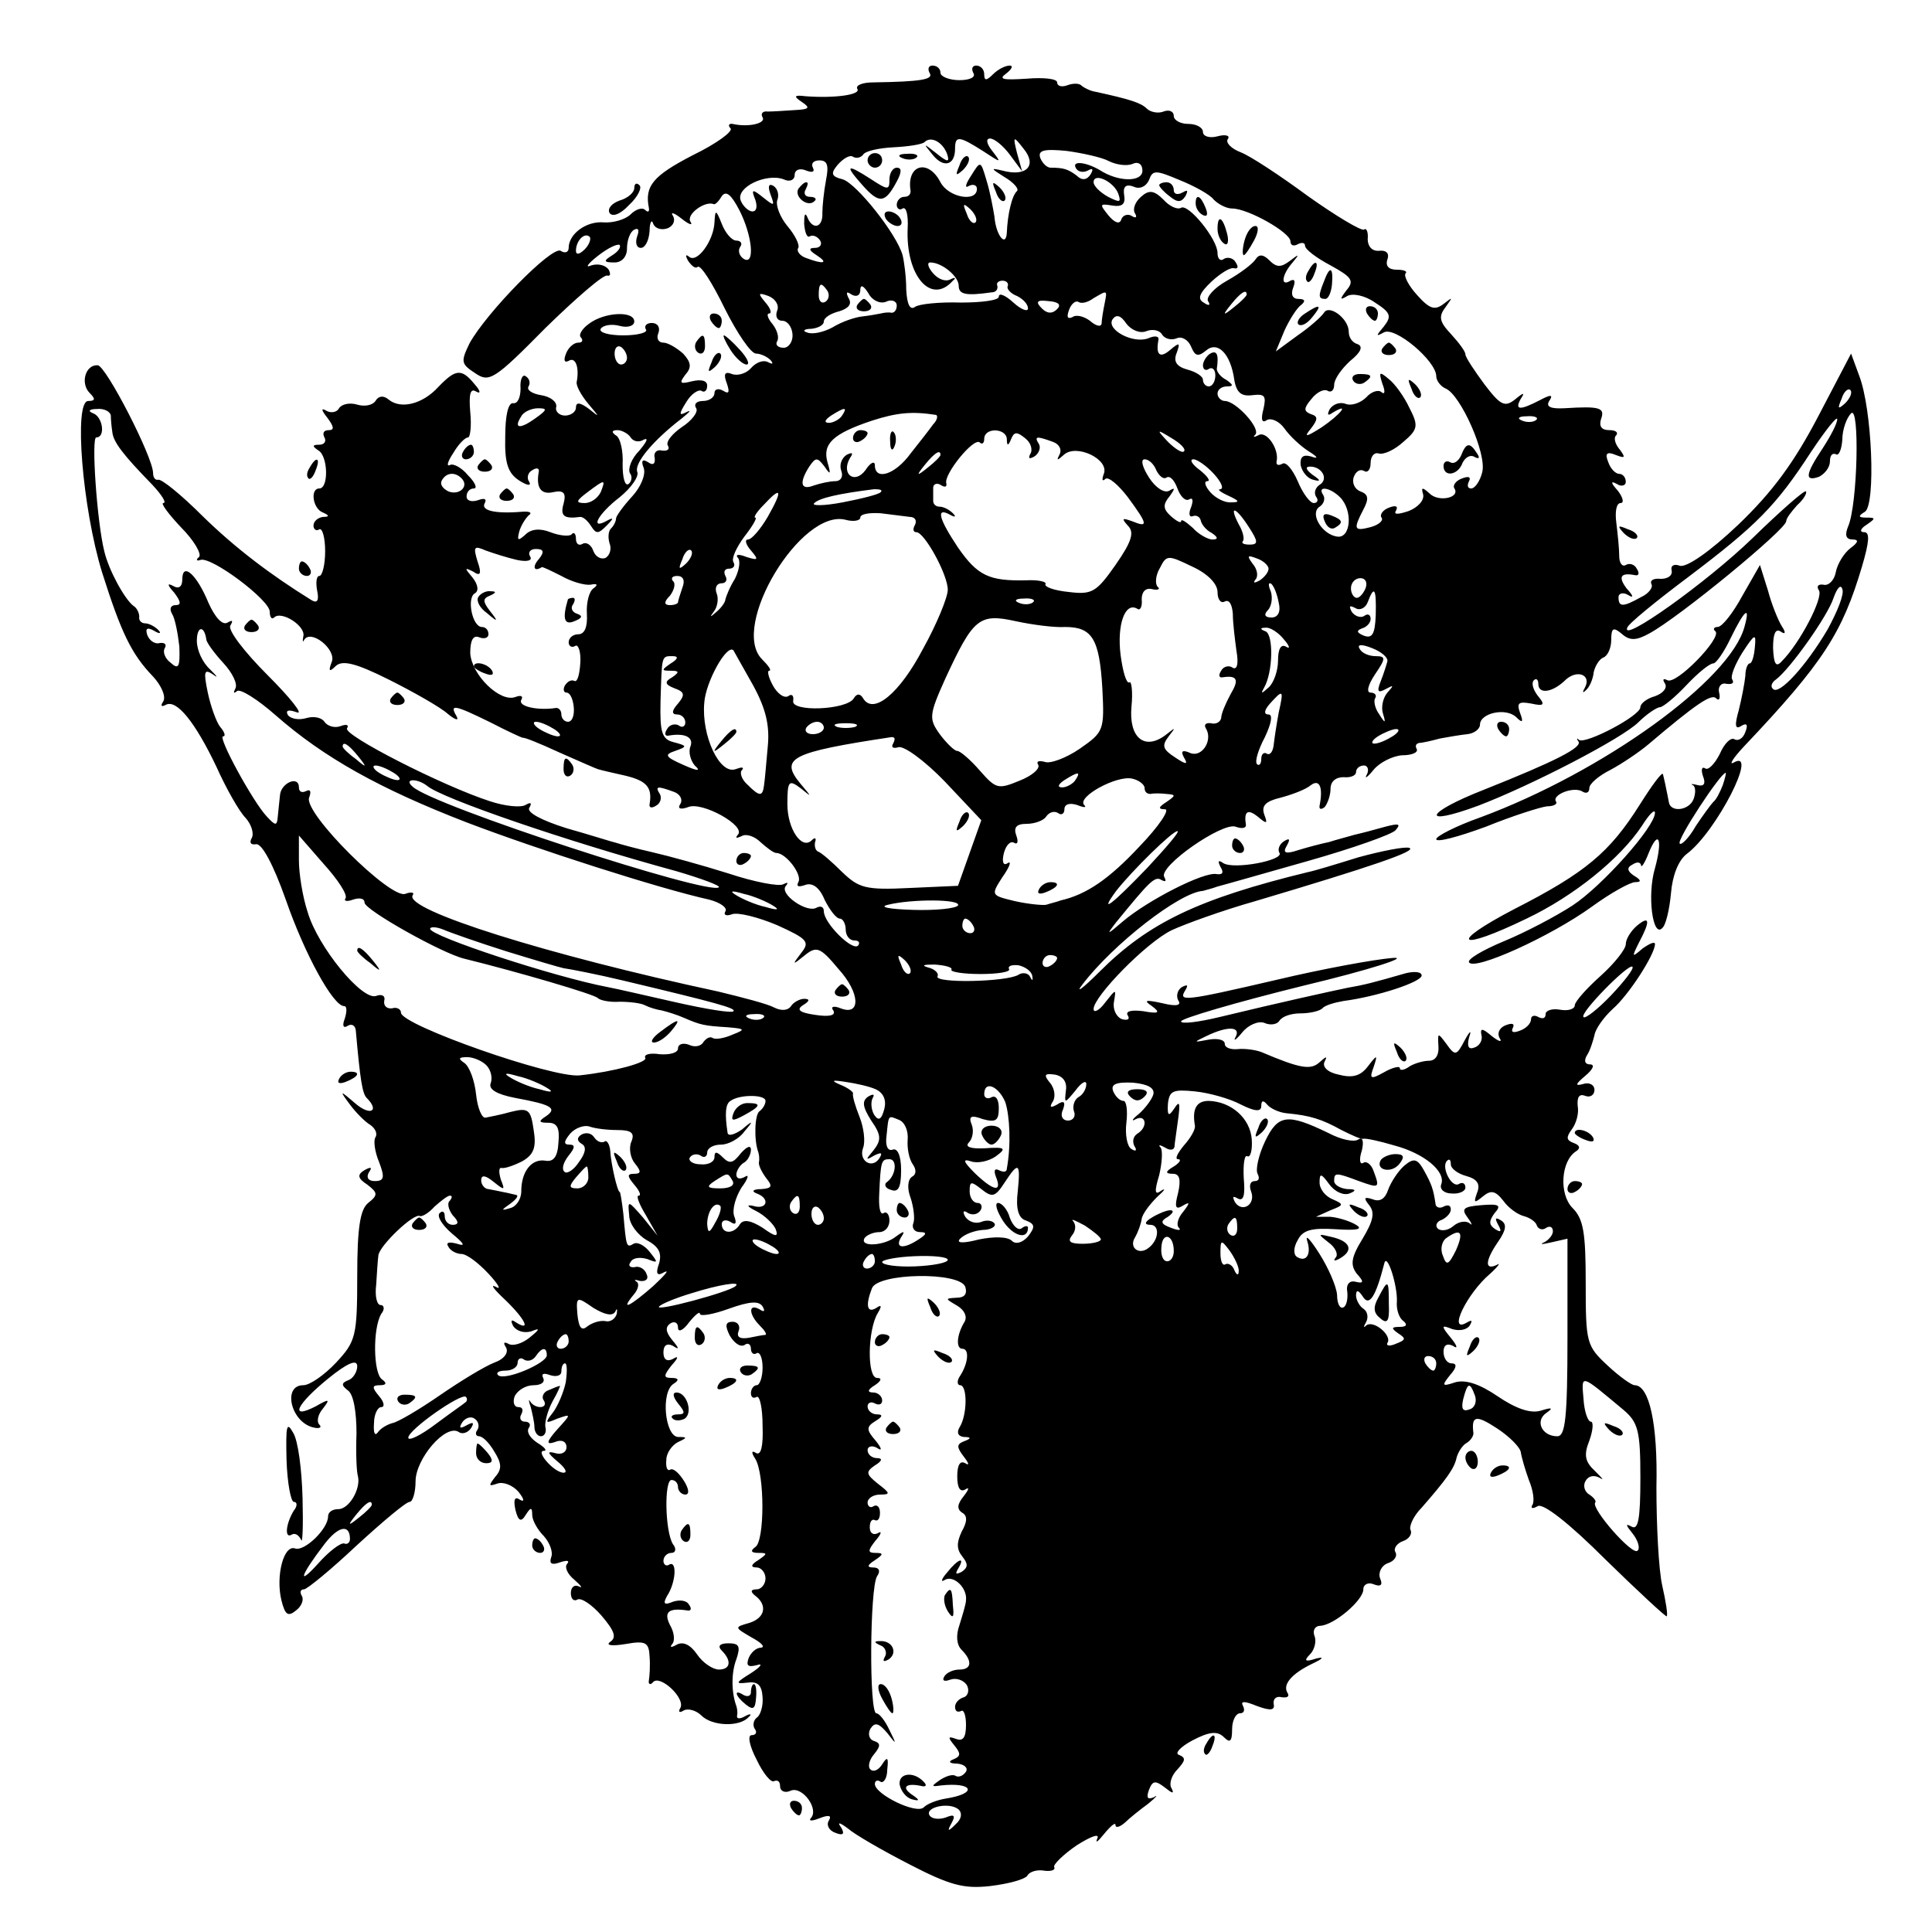 <?xml version="1.0" standalone="no"?>
<!DOCTYPE svg PUBLIC "-//W3C//DTD SVG 20010904//EN"
 "http://www.w3.org/TR/2001/REC-SVG-20010904/DTD/svg10.dtd">
<svg version="1.0" xmlns="http://www.w3.org/2000/svg"
 width="265pt" height="265pt" viewBox="0 0 265 265"
 preserveAspectRatio="xMidYMid meet">
<g transform="translate(0,265) scale(0.1,-0.1)"
fill="#000000" stroke="none">
<path d="M1275 2550 c6 -9 -11 -12 -77 -13 -15 0 -25 -4 -22 -9 5 -8 -31 -13
-71 -10 -16 2 -17 0 -5 -8 12 -8 10 -10 -10 -11 -14 -1 -31 -2 -37 -2 -7 1
-10 -3 -7 -8 5 -8 -19 -14 -41 -9 -5 1 -7 -2 -3 -6 4 -4 -19 -21 -52 -37 -54
-28 -66 -42 -60 -72 1 -5 -1 -7 -5 -3 -4 4 -13 1 -20 -6 -7 -7 -24 -12 -37
-11 -24 2 -48 -16 -48 -35 0 -6 -5 -8 -11 -4 -12 7 -102 -85 -125 -127 -12
-25 -12 -28 8 -41 19 -13 26 -9 96 62 42 41 80 74 85 72 4 -1 5 2 2 8 -4 6
-14 9 -24 6 -9 -4 -5 2 9 13 14 11 27 17 30 15 2 -3 -2 -9 -10 -14 -13 -8 -12
-10 3 -10 10 0 17 8 17 19 0 11 4 23 10 26 6 3 7 -1 4 -9 -3 -9 -1 -16 5 -16
6 0 11 10 12 23 0 12 3 17 5 10 3 -7 12 -9 20 -6 7 3 11 10 7 17 -4 6 2 4 12
-4 10 -8 16 -10 12 -4 -6 10 20 29 32 24 2 -1 7 4 11 11 6 8 13 2 24 -19 18
-35 22 -77 6 -67 -6 4 -8 11 -5 16 4 5 1 9 -5 9 -6 0 -15 10 -20 23 -8 20 -9
20 -10 2 -1 -25 -24 -57 -35 -47 -5 4 -5 1 -1 -6 5 -7 10 -11 13 -8 4 3 20
-22 37 -57 17 -34 36 -62 43 -62 6 0 15 -4 20 -9 4 -5 3 -6 -3 -3 -7 4 -17 0
-24 -8 -6 -7 -18 -11 -26 -8 -10 4 -12 0 -7 -13 4 -12 3 -15 -5 -10 -7 4 -12
2 -12 -3 0 -6 -7 -11 -16 -11 -8 0 -13 -4 -9 -10 3 -5 -6 -17 -20 -26 -13 -9
-22 -20 -19 -25 3 -5 0 -8 -8 -7 -7 2 -12 -3 -10 -10 1 -8 -2 -11 -9 -6 -8 5
-10 2 -6 -8 3 -9 -4 -26 -16 -39 -12 -13 -22 -27 -22 -30 0 -4 -3 -10 -7 -14
-4 -4 -4 -13 -2 -20 3 -7 1 -16 -5 -20 -6 -3 -14 1 -17 9 -3 9 -10 13 -15 10
-5 -3 -9 0 -9 7 0 7 -3 10 -6 6 -3 -3 -16 -2 -29 3 -15 6 -27 4 -34 -3 -10 -9
-12 -9 -9 3 2 8 8 18 13 23 6 4 1 6 -10 5 -37 -3 -56 2 -50 12 3 6 -1 7 -9 4
-9 -3 -16 -1 -16 5 0 6 4 11 10 11 5 0 2 8 -8 18 -9 11 -21 17 -25 14 -5 -2
-3 5 5 17 7 12 16 21 20 21 3 0 5 16 3 35 -2 24 0 33 8 28 7 -4 6 1 -2 10 -18
22 -26 21 -50 -4 -21 -23 -51 -31 -68 -17 -7 6 -14 5 -18 -2 -4 -6 -15 -8 -25
-5 -10 3 -21 1 -25 -5 -3 -6 -12 -7 -18 -3 -7 4 -6 0 2 -10 9 -12 10 -17 2
-17 -7 0 -9 -4 -6 -10 3 -5 0 -10 -7 -10 -10 0 -10 -2 -1 -8 13 -8 14 -52 1
-52 -13 0 -9 -28 5 -33 9 -4 9 -6 0 -6 -7 -1 -13 -6 -13 -12 0 -5 4 -8 8 -5 4
2 8 -11 8 -30 0 -19 -4 -34 -8 -34 -4 0 -5 -9 -3 -20 3 -14 0 -18 -8 -13 -55
34 -104 71 -149 115 -29 29 -56 51 -61 50 -4 -1 -7 3 -7 9 0 22 -65 148 -76
148 -17 1 -24 -25 -11 -38 8 -8 8 -11 -2 -11 -20 0 -8 -147 19 -235 26 -82 40
-112 70 -143 11 -12 18 -27 14 -34 -4 -6 -3 -8 3 -5 15 9 41 -24 70 -85 13
-29 31 -61 40 -70 8 -9 12 -22 8 -28 -3 -6 -1 -9 6 -8 8 2 24 -28 41 -76 26
-75 65 -146 80 -146 4 0 4 -7 1 -17 -4 -10 -2 -14 4 -10 5 3 10 1 11 -6 6 -68
9 -87 15 -93 18 -18 5 -25 -15 -8 -22 19 -23 19 -8 -1 8 -11 21 -24 28 -28 7
-5 10 -12 7 -17 -3 -4 -1 -20 5 -34 8 -21 7 -26 -6 -26 -9 0 -12 5 -8 12 5 7
3 8 -6 3 -10 -6 -10 -11 4 -20 14 -11 15 -14 1 -25 -11 -9 -15 -34 -15 -100 0
-83 -2 -90 -29 -119 -16 -17 -36 -31 -45 -31 -29 0 -17 -51 14 -58 8 -2 12 0
8 4 -4 4 -2 14 5 22 10 13 9 14 -10 3 -37 -19 -26 3 17 38 27 22 40 27 40 17
0 -8 -6 -17 -12 -19 -10 -4 -10 -7 -1 -14 8 -5 12 -30 12 -59 -1 -27 0 -53 2
-59 4 -17 -12 -45 -27 -45 -8 0 -14 -4 -14 -10 0 -17 -32 -48 -45 -44 -16 6
-27 -38 -19 -71 5 -20 9 -23 20 -14 8 6 11 15 8 20 -3 5 -2 9 3 9 4 0 37 27
72 60 36 33 68 60 73 60 4 0 8 13 8 28 0 31 41 79 59 68 5 -4 13 -1 17 5 5 8
3 9 -6 4 -9 -5 -11 -4 -6 4 4 6 12 9 17 5 5 -3 7 -10 4 -15 -4 -5 -2 -9 2 -9
5 0 14 -9 21 -21 10 -16 11 -24 1 -35 -9 -12 -9 -13 3 -9 8 3 21 -2 29 -11 8
-10 9 -15 2 -11 -7 5 -9 0 -6 -14 4 -16 8 -17 14 -7 7 11 9 11 9 0 0 -7 7 -20
16 -29 8 -9 13 -22 10 -29 -3 -9 1 -11 12 -7 9 3 14 3 10 -2 -4 -4 0 -14 10
-22 9 -8 12 -12 6 -9 -6 3 -11 -1 -11 -9 0 -8 4 -12 9 -9 5 3 20 -7 33 -22 18
-21 21 -30 12 -36 -7 -5 3 -6 21 -3 28 5 32 2 33 -17 1 -13 0 -27 -1 -33 -1
-5 2 -7 6 -2 10 10 45 -23 37 -36 -3 -5 -1 -7 5 -3 6 3 17 0 24 -7 15 -15 53
-16 65 -2 5 4 2 5 -5 1 -7 -4 -12 -4 -11 1 1 4 0 10 -1 13 -7 19 -7 46 0 64 6
18 4 22 -11 22 -12 0 -15 -4 -9 -10 14 -14 12 -26 -4 -26 -8 0 -22 9 -30 21
-9 13 -19 18 -28 13 -7 -4 -10 -4 -6 1 4 4 3 16 -3 26 -9 18 -2 24 24 20 5 -1
6 3 2 8 -3 6 -13 7 -22 4 -12 -5 -14 -3 -8 8 12 18 14 49 3 43 -4 -3 -8 0 -8
5 0 6 5 11 11 11 6 0 7 6 2 12 -11 18 -12 88 -2 88 5 0 9 -4 9 -10 0 -5 5 -10
10 -10 6 0 5 8 -2 19 -7 11 -15 18 -19 15 -4 -2 -6 4 -5 14 0 9 8 20 16 24 13
6 13 7 0 7 -18 1 -24 62 -6 73 8 5 7 8 -3 8 -11 0 -11 3 0 17 10 11 10 14 2 9
-8 -4 -13 -1 -13 9 0 10 5 13 13 9 9 -6 9 -4 -1 8 -9 11 -10 18 -2 23 5 3 10
1 10 -6 0 -7 7 -4 15 7 8 10 15 16 15 12 0 -4 18 -1 40 7 28 10 41 11 46 3 4
-7 2 -8 -4 -4 -16 9 -15 -7 0 -22 7 -7 10 -12 8 -13 -3 0 -13 -2 -23 -4 -12
-2 -17 1 -14 9 3 7 -1 13 -8 13 -10 0 -11 -5 -4 -19 6 -10 14 -16 20 -13 5 4
9 1 9 -5 0 -6 4 -9 8 -6 4 2 8 -6 8 -20 0 -13 -4 -24 -8 -24 -4 0 -8 -5 -8
-11 0 -5 3 -8 8 -5 4 2 8 -15 8 -40 1 -27 -2 -41 -9 -37 -6 4 -7 1 -1 -8 13
-21 13 -113 0 -121 -7 -5 -6 -8 4 -8 13 0 13 -1 0 -10 -10 -6 -11 -10 -2 -10
6 0 12 -7 12 -15 0 -8 -6 -15 -12 -15 -8 0 -9 -3 -3 -8 18 -13 15 -31 -7 -38
-21 -6 -21 -6 3 -20 13 -7 19 -13 13 -14 -7 0 -14 -7 -17 -14 -4 -11 -1 -13
11 -10 9 3 6 -2 -8 -11 -21 -13 -22 -15 -5 -13 14 2 20 -3 21 -20 1 -12 -3
-25 -8 -28 -4 -3 -6 -10 -3 -15 4 -5 2 -9 -4 -9 -6 0 -3 -15 7 -34 9 -19 20
-32 24 -29 5 2 8 -1 8 -7 0 -7 7 -10 15 -6 16 6 39 -26 27 -38 -3 -4 2 -4 12
0 13 5 17 4 13 -3 -4 -6 0 -14 9 -17 10 -4 13 -2 8 7 -6 8 -3 8 9 -1 9 -8 47
-30 84 -49 56 -29 75 -34 111 -30 25 3 47 9 51 14 3 6 14 9 24 7 9 -1 15 1 13
5 -2 3 12 17 31 30 19 12 32 17 28 9 -3 -7 1 -4 9 6 9 11 16 17 16 13 0 -5 6
-3 13 3 6 6 21 18 32 26 11 9 14 13 8 9 -9 -4 -11 -1 -7 10 5 13 9 13 22 3 10
-8 13 -9 9 -1 -4 6 0 18 8 26 11 12 12 16 2 20 -6 2 2 11 19 20 23 12 34 13
43 4 8 -8 11 -6 11 11 0 12 5 22 11 22 5 0 7 4 4 10 -4 7 2 7 19 0 19 -7 25
-6 23 3 -1 7 4 11 11 9 8 -1 11 1 8 6 -7 11 5 26 34 40 15 7 17 10 5 7 -15 -5
-17 -3 -8 6 6 6 9 18 6 25 -3 8 1 14 8 14 19 1 59 35 59 50 0 7 7 10 14 7 10
-4 13 -1 9 8 -3 8 2 18 11 21 9 3 13 10 10 15 -3 5 2 12 10 15 9 3 13 10 11
15 -3 4 3 19 15 31 34 39 45 54 48 69 2 7 8 17 14 20 5 3 9 9 9 13 -3 24 3 26
32 7 17 -11 32 -26 33 -33 1 -7 6 -24 11 -38 6 -14 8 -29 5 -34 -3 -5 0 -6 7
-2 7 5 43 -23 93 -73 45 -44 83 -79 84 -78 2 1 -1 20 -6 42 -5 22 -8 83 -8
135 2 88 -10 140 -30 140 -4 0 -21 12 -37 27 -29 27 -30 31 -30 113 0 69 -3
88 -18 103 -19 19 -16 65 5 78 6 4 5 8 -3 11 -11 4 -11 8 -3 19 6 8 10 22 8
32 -1 12 2 17 10 14 7 -3 13 1 13 8 0 7 -7 11 -16 8 -11 -3 -10 0 3 11 11 9
14 16 7 16 -7 0 -9 5 -4 13 4 6 8 19 10 27 1 8 12 24 25 36 22 19 58 75 58 89
0 4 -7 1 -17 -6 -15 -13 -15 -12 -5 8 16 30 15 38 -3 23 -8 -7 -15 -18 -15
-25 0 -7 -16 -27 -35 -44 -19 -17 -35 -35 -35 -40 0 -5 -9 -8 -20 -6 -11 2
-20 -1 -20 -6 0 -6 -4 -7 -10 -4 -5 3 -10 2 -10 -3 0 -6 -7 -13 -16 -16 -8 -3
-12 -2 -9 4 3 6 -1 7 -9 4 -9 -3 -13 -11 -9 -18 4 -6 -1 -5 -11 3 -13 11 -16
11 -14 1 2 -7 -3 -15 -10 -17 -8 -3 -10 2 -7 14 4 11 1 9 -6 -4 -11 -21 -13
-22 -25 -5 -12 16 -12 16 -11 -3 1 -12 -4 -20 -13 -20 -8 0 -21 -4 -27 -8 -7
-5 -13 -6 -13 -2 0 3 -10 1 -22 -6 -18 -10 -20 -9 -14 7 6 18 5 18 -8 1 -10
-13 -21 -16 -40 -11 -15 3 -23 11 -19 18 4 8 2 7 -7 -1 -12 -11 -26 -9 -80 14
-8 3 -23 5 -32 4 -10 -1 -18 2 -18 7 0 6 -10 8 -22 6 -21 -4 -22 -4 -3 5 29
14 47 13 40 -1 -4 -7 0 -5 9 6 8 10 22 16 30 13 9 -4 18 -2 21 3 4 6 16 10 29
10 12 0 26 3 30 7 3 4 17 8 29 10 46 6 107 26 107 35 0 5 -10 6 -22 3 -45 -13
-57 -16 -80 -20 -24 -5 -88 -19 -175 -40 -29 -7 -53 -10 -53 -6 0 4 75 26 168
49 92 22 147 40 122 38 -25 -2 -96 -15 -159 -30 -129 -30 -135 -30 -125 -14 4
7 3 8 -5 4 -6 -4 -8 -12 -5 -18 5 -7 -2 -9 -22 -4 -23 5 -26 4 -14 -4 12 -9
10 -11 -12 -7 -16 2 -25 0 -21 -6 3 -5 0 -7 -8 -5 -8 3 -13 14 -11 24 3 18 3
18 -12 -1 -8 -11 -16 -15 -16 -9 0 17 72 91 107 108 17 8 69 27 115 40 158 47
223 69 211 73 -6 2 -37 -4 -70 -13 -32 -10 -62 -19 -68 -20 -152 -37 -220 -70
-287 -137 -23 -23 -34 -31 -23 -17 42 55 133 126 165 128 3 1 12 3 20 6 8 2
64 18 124 35 60 17 114 36 120 42 8 9 5 10 -14 5 -14 -4 -33 -9 -42 -11 -10
-3 -26 -7 -35 -10 -10 -2 -29 -7 -42 -11 -18 -6 -22 -4 -16 6 5 9 4 11 -4 6
-6 -4 -9 -11 -6 -16 6 -10 -62 -23 -77 -14 -7 5 -8 3 -4 -5 5 -8 3 -11 -5 -10
-17 4 -95 -36 -129 -65 -22 -19 -23 -19 -9 -1 45 55 53 64 62 58 6 -3 7 -2 4
4 -9 14 80 76 98 69 8 -3 14 -2 14 2 -3 19 2 23 16 12 13 -11 14 -10 9 3 -4
12 2 18 23 23 15 4 34 11 41 17 12 9 17 -3 12 -28 -1 -5 2 -6 7 -2 4 5 8 16 8
25 0 10 7 16 18 16 9 -1 17 2 17 7 0 5 5 9 11 9 5 0 7 -6 4 -12 -4 -7 0 -5 9
6 8 10 26 19 39 20 14 0 23 4 20 9 -2 4 -1 7 4 8 4 0 17 3 28 6 11 2 28 5 38
6 9 1 17 7 17 13 0 16 36 24 50 10 8 -8 10 -7 5 6 -5 14 -2 16 15 13 18 -4 20
-2 9 11 -6 8 -9 17 -5 21 3 3 6 1 6 -5 0 -15 20 -12 38 6 16 14 35 6 26 -11
-4 -7 -3 -8 1 -4 5 4 10 15 11 25 2 9 8 18 13 20 6 2 11 13 11 24 0 17 3 18
14 9 11 -10 20 -10 38 0 41 22 188 143 188 154 0 4 7 13 15 22 9 8 14 17 12
19 -2 2 -35 -27 -73 -64 -63 -61 -181 -145 -172 -123 1 5 39 36 83 69 94 71
121 98 169 172 20 30 36 50 36 45 0 -6 -9 -23 -20 -40 -24 -36 -25 -46 -5 -39
8 4 15 13 15 21 0 8 3 12 8 10 4 -3 8 6 9 20 0 14 6 30 12 36 12 12 9 -125 -4
-155 -5 -12 -3 -18 6 -18 9 0 8 -4 -3 -12 -9 -7 -18 -22 -20 -33 -2 -11 -10
-19 -17 -17 -7 1 -10 -2 -6 -8 6 -10 -26 -72 -51 -97 -8 -9 -11 -4 -12 18 0
19 3 27 10 23 7 -5 8 -2 2 7 -5 8 -14 30 -19 49 l-11 35 -24 -42 c-13 -24 -28
-43 -34 -43 -5 0 -7 -3 -3 -6 9 -9 -54 -74 -66 -67 -6 3 -7 1 -3 -5 3 -6 -3
-13 -14 -17 -11 -3 -20 -10 -20 -15 0 -12 -75 -51 -84 -45 -3 3 -4 2 -1 -2 6
-8 -31 -27 -129 -66 -82 -32 -89 -52 -8 -22 73 28 195 91 219 114 12 12 26 21
30 21 4 0 21 14 36 30 16 17 32 30 37 30 4 0 15 16 24 35 19 39 27 45 19 16
-19 -74 -195 -200 -362 -262 -34 -12 -61 -26 -61 -30 0 -5 30 3 68 17 37 15
75 27 84 28 9 0 15 3 12 7 -5 9 25 21 37 13 5 -3 9 -1 9 5 0 6 13 17 29 25 15
8 39 24 52 35 66 56 87 70 93 63 4 -4 6 0 4 8 -2 8 3 14 10 12 8 -1 11 1 8 6
-3 4 4 21 14 37 17 26 19 27 17 7 -1 -12 -4 -22 -7 -22 -3 0 -6 -8 -6 -17 -1
-10 -5 -31 -9 -47 -6 -21 -5 -27 3 -22 8 5 10 2 6 -8 -3 -9 -10 -13 -15 -10
-5 3 -14 -6 -20 -20 -7 -14 -16 -23 -20 -20 -5 3 -6 -2 -3 -11 4 -10 1 -14 -7
-12 -8 2 -11 2 -7 0 4 -2 4 -11 1 -19 -6 -16 -32 -19 -34 -4 -1 6 -3 15 -4 20
-1 6 -3 13 -4 18 -1 4 -15 -15 -32 -42 -41 -65 -74 -93 -172 -143 -92 -48 -78
-59 17 -13 65 31 128 82 158 127 10 16 18 24 18 18 0 -19 -72 -100 -113 -127
-23 -15 -65 -37 -94 -49 -29 -12 -51 -25 -48 -29 7 -12 111 35 168 76 26 19
53 34 60 34 9 0 8 3 -2 9 -9 6 -10 11 -2 15 6 4 11 4 12 -1 0 -4 5 3 10 16 14
35 20 20 9 -20 -11 -37 -3 -96 10 -82 5 4 10 26 12 48 2 24 10 45 22 54 40 30
99 145 64 125 -7 -4 -1 6 14 22 109 115 135 156 162 247 10 34 11 47 3 47 -7
0 -5 5 3 10 13 9 13 10 0 10 -11 0 -12 2 -2 8 15 10 10 141 -8 187 l-11 30
-45 -86 c-33 -63 -62 -103 -110 -149 -39 -37 -71 -59 -80 -56 -8 3 -13 0 -11
-7 1 -7 -6 -11 -15 -11 -10 1 -15 -2 -13 -7 3 -4 -3 -13 -14 -18 -25 -14 -31
-14 -31 0 0 5 6 7 13 3 8 -5 8 -2 -2 9 -12 16 -8 22 12 18 5 -1 6 3 2 9 -3 6
-10 8 -15 5 -5 -3 -9 3 -9 12 0 10 -2 30 -4 46 -2 15 0 27 6 27 5 0 3 8 -4 17
-10 11 -10 14 -1 9 6 -4 12 -2 12 3 0 6 -4 11 -9 11 -5 0 -12 7 -15 16 -5 12
-2 15 10 10 13 -5 14 -4 6 7 -7 8 -9 17 -5 20 3 4 -1 7 -10 7 -10 0 -14 5 -11
15 6 16 -2 18 -50 15 -19 -1 -26 2 -21 10 6 9 2 9 -13 1 -27 -14 -35 -14 -26
2 6 9 4 9 -8 -1 -14 -11 -20 -8 -42 21 -14 19 -26 37 -26 41 0 4 -9 16 -20 28
-16 17 -17 24 -7 37 10 14 10 14 -3 4 -12 -9 -19 -7 -36 12 -12 13 -19 27 -16
30 3 3 -3 5 -12 5 -11 0 -16 5 -13 14 3 8 -1 13 -11 12 -10 -1 -16 6 -16 16 1
10 -2 16 -5 13 -4 -2 -39 19 -77 46 -38 28 -79 55 -92 60 -13 5 -21 13 -18 18
4 5 -3 7 -14 4 -11 -3 -20 0 -20 6 0 6 -9 11 -20 11 -11 0 -20 5 -20 11 0 6
-6 9 -14 6 -7 -3 -18 -1 -23 4 -8 8 -24 13 -70 23 -7 1 -15 5 -19 8 -3 4 -12
4 -20 1 -8 -3 -14 -1 -14 4 0 5 -19 7 -42 5 -32 -2 -39 -1 -28 7 8 6 10 11 5
11 -6 0 -16 -5 -23 -12 -9 -9 -12 -9 -12 0 0 7 -5 12 -11 12 -5 0 -7 -4 -4
-10 4 -6 -5 -10 -19 -10 -14 0 -26 5 -26 10 0 6 -5 10 -11 10 -5 0 -7 -4 -4
-10z m24 -111 c4 -12 1 -12 -15 1 -18 14 -18 14 -5 -2 15 -19 31 -15 31 8 0
18 5 18 38 -3 26 -17 26 -17 13 0 -8 10 -9 17 -3 17 6 0 18 -10 27 -22 l17
-23 -7 25 c-6 24 -5 24 9 6 19 -23 4 -39 -29 -30 -17 4 -16 3 3 -9 12 -7 20
-16 17 -19 -7 -6 -13 -32 -14 -57 -1 -21 -15 -4 -17 22 -2 12 -6 34 -11 50 -8
27 -8 27 -21 6 -8 -12 -9 -18 -3 -14 6 3 11 1 11 -4 0 -19 -39 -12 -50 9 -17
33 -47 24 -41 -12 0 -5 -3 -8 -9 -8 -5 0 -10 -5 -10 -11 0 -5 4 -8 8 -5 5 3 8
-9 7 -27 -3 -65 32 -106 62 -72 5 4 3 5 -3 2 -7 -4 -17 0 -24 8 -7 8 -9 15 -4
15 16 0 39 -19 39 -32 0 -12 10 -14 45 -9 6 0 9 4 8 9 -2 4 2 7 7 7 6 0 9 -4
7 -8 -1 -4 5 -10 13 -13 8 -4 15 -11 15 -17 0 -5 -9 -2 -20 8 -11 10 -20 14
-20 8 0 -5 -24 -8 -52 -8 -29 1 -58 -2 -63 -6 -7 -5 -11 4 -12 24 0 18 -3 39
-5 47 -8 29 -63 98 -82 104 -16 4 -17 8 -7 20 8 9 17 14 21 11 5 -3 11 -1 14
3 3 5 22 9 42 10 20 1 39 4 42 7 9 9 25 0 31 -16z m222 -10 c10 -5 24 -7 32
-4 8 4 14 0 14 -9 0 -16 -33 -16 -59 1 -19 11 -39 13 -32 2 3 -5 10 -6 16 -3
7 4 8 2 4 -5 -5 -8 -12 -9 -19 -2 -12 9 -18 11 -36 11 -5 0 -11 6 -14 13 -4
11 5 13 36 10 22 -3 49 -9 58 -14z m-388 -26 c-3 -16 -5 -36 -5 -45 1 -21 -14
-24 -21 -5 -3 6 -4 2 -4 -10 1 -12 4 -20 8 -17 4 2 10 0 14 -6 3 -5 0 -10 -7
-10 -9 0 -9 -3 2 -10 17 -11 10 -13 -14 -4 -9 3 -14 10 -11 14 2 4 -4 17 -15
30 -10 12 -16 28 -14 35 3 7 1 16 -5 20 -7 4 -8 -1 -4 -12 6 -16 5 -16 -10 -4
-15 12 -17 12 -11 -3 3 -9 2 -16 -4 -16 -5 0 -13 7 -16 15 -7 18 35 38 59 29
8 -4 15 -1 15 6 0 7 7 10 16 6 8 -3 12 -2 9 4 -3 6 1 10 9 10 11 0 13 -7 9
-27z m532 -27 c6 -6 17 -12 25 -12 22 0 80 -33 80 -45 0 -6 5 -7 10 -4 6 3 10
2 10 -2 0 -5 16 -17 35 -27 29 -16 33 -21 22 -34 -10 -13 -9 -14 1 -8 7 4 24
1 38 -9 22 -14 23 -19 12 -33 -11 -13 -11 -14 0 -8 15 9 72 -39 72 -60 0 -6 6
-14 13 -17 20 -8 57 -90 50 -115 -3 -12 -10 -22 -15 -22 -5 0 -6 4 -3 10 3 6
-1 7 -9 4 -9 -3 -14 -10 -11 -14 8 -13 -22 -19 -34 -7 -10 9 -12 9 -9 -1 2 -8
-7 -18 -20 -23 -15 -5 -21 -5 -17 1 3 6 -1 7 -9 4 -9 -3 -14 -10 -11 -14 3 -4
-4 -10 -15 -13 -23 -6 -24 -3 -10 24 8 15 7 21 -4 25 -8 3 -12 12 -9 20 3 8 9
11 14 8 5 -3 9 2 9 11 0 9 5 15 11 13 7 -2 22 5 34 16 20 17 21 22 8 47 -7 15
-20 33 -28 39 -13 11 -14 10 -9 -6 4 -10 4 -16 -1 -12 -4 4 -14 1 -21 -7 -8
-8 -21 -12 -28 -9 -8 3 -17 0 -22 -7 -4 -8 -3 -10 4 -5 25 15 10 -3 -15 -20
-22 -14 -25 -14 -15 -2 10 13 10 17 0 20 -10 4 -10 8 1 21 7 9 17 14 22 11 5
-3 9 1 9 8 0 8 10 22 22 33 15 12 18 20 10 23 -7 2 -12 9 -12 17 0 18 -27 38
-34 26 -4 -6 -20 -20 -36 -31 l-30 -22 12 29 c7 15 17 31 23 35 6 5 5 8 -4 8
-8 0 -11 6 -7 16 3 8 2 12 -4 9 -14 -9 -12 8 3 25 10 12 9 12 -4 2 -12 -9 -18
-9 -28 1 -8 8 -14 9 -19 1 -4 -6 -21 -19 -39 -29 -18 -10 -29 -23 -26 -28 4
-6 1 -7 -6 -2 -9 5 -6 13 11 29 12 11 26 20 31 18 5 -1 6 2 2 8 -3 6 -11 8
-16 5 -5 -4 -9 0 -9 8 0 19 -40 68 -50 62 -5 -3 -16 2 -24 11 -13 13 -20 14
-31 4 -8 -7 -12 -17 -8 -23 3 -5 1 -7 -5 -3 -5 3 -12 1 -14 -5 -2 -7 -9 -5
-18 6 -12 15 -12 16 6 13 13 -2 18 2 16 14 -2 12 2 16 13 12 8 -4 17 0 21 9 5
14 9 14 42 0 20 -8 42 -20 47 -27z m-131 8 c4 -12 2 -12 -14 -4 -11 6 -20 15
-20 20 0 14 28 1 34 -16z m-196 -39 c-3 -3 -9 2 -12 12 -6 14 -5 15 5 6 7 -7
10 -15 7 -18z m-536 -37 c-7 -7 -12 -8 -12 -2 0 14 12 26 19 19 2 -3 -1 -11
-7 -17z m333 -57 c3 -5 2 -12 -3 -15 -5 -3 -9 1 -9 9 0 17 3 19 12 6z m80 -15
c8 4 15 1 15 -5 0 -6 -3 -10 -7 -10 -5 1 -11 0 -15 -1 -5 -1 -16 -3 -25 -4
-10 -1 -28 -7 -41 -15 -13 -7 -28 -10 -35 -7 -7 2 -4 5 6 5 9 1 17 5 17 10 0
5 9 11 21 14 13 4 18 10 13 18 -4 8 -3 10 4 5 7 -4 12 -1 12 6 0 8 4 7 11 -4
5 -10 16 -15 24 -12z m-149 -12 c-3 -8 0 -14 7 -14 7 0 13 -8 14 -18 1 -10 -5
-19 -12 -19 -8 0 -12 4 -9 9 3 5 0 15 -6 23 -7 8 -9 15 -5 15 4 0 2 7 -5 15
-11 13 -10 14 4 9 10 -4 15 -13 12 -20z m449 9 c-2 -10 -4 -22 -4 -27 -1 -5
-8 -3 -16 4 -8 6 -19 9 -24 5 -7 -3 -8 0 -5 9 3 9 9 14 13 12 4 -3 13 -1 21 5
19 11 19 12 15 -8z m195 13 c0 -2 -8 -10 -17 -17 -16 -13 -17 -12 -4 4 13 16
21 21 21 13z m-260 -20 c-7 -7 -14 -6 -21 1 -9 9 -7 12 9 10 14 -1 18 -5 12
-11z m123 -30 c8 3 18 1 21 -5 4 -6 13 -8 20 -5 7 3 16 -2 20 -12 5 -12 9 -14
20 -5 16 14 34 -4 39 -40 3 -18 10 -23 25 -21 17 2 19 -1 15 -19 -4 -15 -2
-20 5 -15 6 3 17 -2 24 -12 7 -10 22 -24 33 -31 13 -8 14 -11 3 -7 -11 3 -15
-1 -14 -12 2 -9 9 -18 17 -20 11 -3 11 -1 -1 7 -9 7 -10 11 -3 11 16 0 26 -17
13 -25 -6 -4 -8 -11 -5 -16 4 -5 2 -9 -3 -9 -5 0 -15 13 -22 30 -7 16 -16 27
-21 24 -5 -3 -9 -2 -8 3 4 17 -14 43 -25 36 -6 -3 -8 -3 -4 1 7 9 -27 46 -42
46 -5 0 -10 5 -10 10 0 6 6 10 13 10 9 0 9 2 -1 9 -8 4 -13 11 -13 15 3 20 0
26 -9 21 -5 -3 -10 -11 -10 -16 0 -6 4 -8 8 -5 5 3 9 -1 9 -9 0 -8 -4 -15 -9
-15 -4 0 -8 4 -8 9 0 5 -10 11 -21 14 -15 4 -20 11 -15 23 5 14 4 15 -9 4 -14
-12 -20 -7 -16 14 1 5 -5 6 -14 2 -21 -8 -58 12 -49 26 5 7 11 6 19 -6 7 -9
19 -14 28 -10z m958 -99 c-10 -9 -11 -8 -5 6 3 10 9 15 12 12 3 -3 0 -11 -7
-18z m-2379 -17 c0 -5 1 -16 2 -22 1 -14 15 -32 55 -73 13 -14 20 -25 15 -25
-4 0 7 -15 24 -33 18 -18 29 -37 25 -41 -5 -4 -3 -6 2 -4 15 5 95 -55 95 -71
0 -8 3 -11 6 -8 10 10 44 -12 40 -26 -1 -6 -1 -9 1 -5 9 16 45 -13 38 -30 -5
-13 -3 -14 5 -6 9 9 27 5 73 -18 34 -17 71 -38 81 -47 11 -9 16 -10 12 -3 -10
17 -2 15 47 -9 23 -12 43 -21 44 -21 2 1 24 -8 50 -20 27 -12 50 -22 53 -23 3
-1 20 -5 38 -9 29 -7 37 -16 33 -39 -1 -5 3 -6 9 -2 6 3 8 11 5 16 -7 11 -3
11 19 3 9 -3 13 -11 9 -17 -4 -6 0 -8 11 -4 19 8 80 -26 68 -38 -4 -5 -2 -5 5
-2 6 4 18 0 26 -8 9 -8 18 -15 22 -15 13 0 36 -30 30 -40 -3 -6 0 -7 9 -4 10
4 20 -3 27 -20 7 -14 16 -26 21 -26 4 0 8 -7 8 -15 0 -8 5 -15 12 -15 6 0 8
-3 5 -7 -8 -8 -47 31 -47 47 0 6 -4 8 -10 5 -13 -8 -52 19 -42 30 4 5 2 5 -4
2 -6 -3 -39 3 -75 15 -35 11 -82 24 -104 29 -22 5 -44 11 -50 13 -5 1 -36 11
-68 20 -35 11 -55 22 -51 28 4 7 2 8 -5 4 -6 -4 -28 -2 -49 5 -65 21 -202 91
-196 100 3 5 -1 6 -9 3 -8 -3 -18 0 -22 6 -4 6 -15 8 -25 5 -10 -3 -21 -1 -25
4 -4 7 1 8 12 4 10 -4 -8 19 -40 51 -32 32 -55 62 -51 68 4 7 3 8 -4 4 -7 -4
-17 7 -26 27 -16 39 -36 57 -36 32 0 -10 -5 -13 -12 -9 -9 5 -9 2 1 -9 9 -12
10 -17 2 -17 -7 0 -9 -5 -5 -12 4 -6 8 -27 10 -45 1 -28 -1 -32 -12 -22 -8 6
-11 15 -8 20 3 5 0 8 -7 7 -6 -2 -14 3 -17 11 -3 9 0 11 9 6 8 -5 11 -4 6 1
-5 5 -13 9 -18 9 -5 0 -9 4 -8 9 0 5 -3 12 -8 15 -12 9 -34 49 -40 75 -10 40
-18 156 -11 156 13 0 9 28 -4 33 -8 3 -6 6 5 6 9 1 18 -3 19 -9z m1003 0 c-3
-5 -12 -10 -18 -10 -7 0 -6 4 3 10 19 12 23 12 15 0z m128 1 c4 0 3 -7 -3 -13
-5 -7 -19 -25 -31 -40 -21 -29 -49 -38 -49 -16 0 6 -6 4 -13 -7 -15 -20 -34
-5 -21 17 5 7 3 8 -5 4 -7 -5 -10 -14 -7 -22 3 -8 -1 -14 -8 -14 -8 0 -21 -3
-30 -6 -18 -7 -20 4 -6 26 9 13 11 13 21 0 8 -12 9 -11 4 6 -7 25 7 39 61 57
34 11 55 13 87 8z m824 -7 c-3 -3 -12 -4 -19 -1 -8 3 -5 6 6 6 11 1 17 -2 13
-5z m-726 -26 c0 -10 2 -10 6 0 4 10 8 10 19 1 8 -6 11 -16 7 -22 -3 -6 -1 -7
6 -3 6 4 9 12 6 17 -7 11 -3 11 19 3 9 -3 13 -11 9 -18 -4 -8 -3 -8 6 0 17 16
63 -6 55 -26 -3 -8 -2 -11 2 -7 4 4 18 -8 31 -25 28 -38 28 -42 6 -33 -14 5
-15 4 -6 -6 9 -9 6 -21 -17 -54 -26 -37 -32 -41 -64 -37 -20 2 -34 7 -32 11 2
3 -10 6 -27 5 -50 -1 -66 6 -93 45 -26 39 -31 56 -11 45 7 -4 9 -3 4 2 -5 5
-13 9 -18 9 -5 0 -9 3 -9 8 0 4 0 12 0 18 0 5 5 7 10 4 6 -4 9 -3 8 2 -4 12
38 64 46 56 3 -3 6 -1 6 5 0 16 30 15 31 0z m243 -17 c-2 -3 -12 3 -22 13 -16
17 -16 18 5 5 12 -7 20 -15 17 -18z m-334 -5 c0 -2 -8 -10 -17 -17 -16 -13
-17 -12 -4 4 13 16 21 21 21 13z m296 -21 c4 -8 10 -13 14 -10 5 3 11 -4 15
-15 4 -11 11 -18 16 -15 5 3 6 -1 3 -10 -4 -9 -3 -15 2 -13 5 2 10 -1 11 -6 1
-5 7 -13 15 -17 9 -6 9 -9 1 -9 -6 0 -19 7 -27 16 -9 8 -16 13 -16 9 0 -3 -6
0 -14 7 -11 10 -11 16 -2 27 8 11 8 13 0 8 -7 -4 -19 4 -28 18 -9 14 -12 25
-6 25 6 0 13 -7 16 -15z m79 -5 c10 -11 14 -20 9 -21 -5 0 0 -4 11 -9 15 -7
16 -9 4 -9 -9 -1 -22 6 -29 14 -7 8 -9 15 -4 15 5 0 0 7 -10 15 -11 8 -15 15
-9 15 5 0 18 -9 28 -20z m-1032 -6 c11 -11 -3 -24 -18 -18 -8 4 -12 10 -9 15
6 11 18 12 27 3z m420 -53 c-10 -17 -22 -31 -27 -31 -5 0 -3 -7 4 -15 11 -13
10 -14 -6 -9 -10 4 -16 4 -12 -1 4 -4 2 -17 -4 -29 -7 -11 -12 -24 -13 -28 0
-4 -6 -12 -12 -17 -9 -8 -10 -8 -4 0 5 6 7 18 4 25 -3 8 0 14 7 14 6 0 8 5 5
10 -3 6 -1 10 5 10 6 0 9 4 6 9 -3 5 4 20 15 35 11 14 18 26 15 26 -3 0 2 8
12 18 24 26 26 20 5 -17z m155 34 c-2 -3 -26 -9 -52 -14 -26 -5 -44 -5 -39 -1
7 7 34 13 82 19 8 0 12 -1 9 -4z m630 -7 c18 -18 15 -57 -4 -54 -21 3 -38 32
-24 41 6 4 8 11 5 16 -9 13 9 11 23 -3z m-590 -27 c7 0 10 -5 7 -11 -3 -5 -3
-10 2 -10 11 0 43 -58 43 -79 0 -10 -15 -47 -34 -81 -32 -61 -68 -91 -82 -68
-4 7 -9 7 -13 0 -10 -16 -87 -19 -83 -3 1 7 -2 10 -7 6 -6 -3 -15 4 -21 15 -6
11 -8 20 -5 20 4 0 -1 7 -10 16 -44 45 54 207 115 191 11 -3 20 -1 20 3 0 5
12 7 28 6 15 -2 33 -4 40 -5z m465 -14 c13 -20 13 -24 1 -24 -8 0 -12 2 -9 5
2 3 0 13 -6 23 -14 27 -4 24 14 -4z m-1004 -45 c14 -3 22 -1 18 5 -3 5 0 10 8
10 11 0 12 -4 4 -14 -9 -10 -7 -18 4 -11 1 1 13 -5 27 -12 14 -8 32 -13 40
-12 9 2 11 0 4 -5 -6 -4 -10 -20 -9 -35 1 -18 -3 -28 -12 -28 -7 0 -13 -5 -13
-11 0 -5 4 -8 9 -5 4 3 8 -8 7 -23 -1 -16 -4 -27 -8 -25 -4 2 -9 0 -13 -6 -3
-5 -2 -10 2 -10 5 0 9 -9 10 -20 1 -11 -2 -20 -8 -20 -5 0 -9 5 -9 10 0 5 -3
9 -7 9 -25 -4 -53 2 -48 11 3 5 0 7 -8 4 -21 -8 -60 30 -62 60 0 18 4 25 12
22 7 -3 13 -1 13 4 0 6 -4 10 -9 10 -13 0 -21 39 -10 46 6 3 5 12 -3 22 -11
13 -11 14 1 8 10 -7 12 -3 6 14 -6 20 -5 22 11 15 11 -4 30 -10 43 -13z m232
-5 c-10 -9 -11 -8 -5 6 3 10 9 15 12 12 3 -3 0 -11 -7 -18z m729 -39 c0 -11 5
-16 10 -13 6 3 10 -4 11 -17 0 -13 3 -36 5 -51 3 -17 1 -26 -5 -23 -5 4 -13 2
-16 -4 -4 -6 -3 -10 2 -9 20 3 23 -3 11 -23 -7 -13 -13 -27 -13 -33 -1 -5 -7
-9 -14 -7 -7 1 -10 -2 -7 -7 10 -16 -5 -40 -21 -34 -11 5 -14 3 -9 -6 6 -10 3
-10 -12 0 -17 11 -19 16 -9 29 10 13 10 13 -4 2 -29 -22 -51 -4 -47 39 2 20 0
36 -3 33 -4 -2 -9 15 -12 38 -5 41 6 73 23 63 4 -3 7 3 6 13 0 10 5 16 14 14
8 -2 12 0 8 3 -4 4 -3 16 3 26 9 18 11 18 44 2 22 -10 35 -24 35 -35z m70 32
c0 -5 -6 -12 -12 -16 -7 -4 -10 -4 -6 1 4 4 3 14 -4 22 -8 11 -7 12 6 7 9 -3
16 -10 16 -14z m-804 -26 c-3 -9 -6 -18 -6 -20 0 -2 -5 -4 -11 -4 -8 0 -9 4 0
13 6 8 8 17 4 20 -3 4 -1 7 6 7 8 0 11 -6 7 -16z m937 -1 c-3 -7 -8 -13 -12
-13 -4 0 -8 6 -8 13 0 8 6 14 13 14 7 0 10 -6 7 -14z m-119 -20 c3 -12 -1 -20
-10 -20 -9 0 -11 4 -5 10 5 5 7 17 4 26 -4 9 -3 13 1 10 4 -4 8 -15 10 -26z
m753 -36 c-30 -51 -67 -91 -75 -82 -4 3 -2 9 4 13 19 14 71 87 79 112 5 14 10
19 12 12 3 -7 -7 -31 -20 -55z m-620 19 c-1 -26 -5 -32 -16 -28 -10 4 -11 7
-3 10 7 2 12 8 12 13 0 6 -4 8 -9 4 -5 -3 -13 0 -17 6 -4 8 -3 9 5 5 6 -4 14
0 17 8 9 24 12 19 11 -18z m-470 18 c-3 -3 -12 -4 -19 -1 -8 3 -5 6 6 6 11 1
17 -2 13 -5z m44 -34 c37 0 47 -16 51 -84 3 -58 2 -60 -31 -83 -19 -13 -41
-21 -48 -18 -8 2 -12 1 -9 -4 3 -5 -8 -15 -26 -22 -29 -12 -32 -11 -54 14 -13
15 -27 27 -31 27 -4 0 -15 11 -24 23 -15 21 -15 26 8 77 38 82 46 89 96 78 23
-5 54 -9 68 -8z m-1178 -17 c0 -4 11 -19 23 -32 13 -14 20 -29 17 -35 -3 -6
-3 -8 2 -4 4 4 28 -11 53 -33 66 -58 143 -101 262 -147 97 -37 265 -91 333
-106 15 -4 25 -11 22 -16 -3 -5 1 -7 9 -4 8 3 36 -4 62 -15 42 -19 45 -23 33
-38 -13 -17 -12 -17 4 -4 17 14 22 12 47 -18 30 -33 31 -65 3 -54 -10 4 -14 2
-10 -3 4 -7 -6 -9 -25 -6 -21 3 -26 7 -17 13 10 6 10 9 2 9 -6 0 -15 -5 -18
-10 -4 -6 -13 -7 -23 -2 -9 5 -44 14 -77 22 -233 50 -431 112 -419 132 3 4 -2
5 -10 2 -20 -8 -140 111 -132 132 3 8 2 12 -4 9 -6 -3 -10 -1 -10 5 0 17 -25
6 -26 -11 -1 -8 -2 -21 -3 -29 -1 -13 -3 -13 -15 0 -19 20 -68 110 -60 110 4
0 2 6 -4 13 -5 6 -13 28 -17 47 -6 29 -5 33 7 25 8 -6 6 -3 -4 7 -10 9 -18 26
-18 39 0 20 10 22 13 2z m1478 0 c8 -9 9 -14 3 -10 -7 4 -11 -3 -11 -19 0 -14
-6 -31 -13 -37 -10 -9 -11 -9 -6 0 12 21 13 72 2 77 -8 3 -8 5 0 5 6 1 18 -7
25 -16z m142 -30 c-1 -4 -5 -17 -9 -27 -6 -15 -4 -17 7 -11 11 6 11 5 2 -5 -6
-7 -9 -20 -6 -29 4 -13 3 -14 -5 -1 -6 8 -8 18 -6 22 3 4 0 8 -6 8 -6 0 -4 10
6 25 15 22 15 25 1 25 -9 0 -19 4 -22 10 -4 6 2 7 17 1 13 -5 22 -13 21 -18z
m-870 -33 c18 -33 23 -56 20 -85 -2 -22 -4 -46 -5 -52 -2 -16 -6 -16 -23 1 -8
7 -11 17 -7 20 3 4 -1 4 -9 1 -22 -8 -47 46 -43 91 2 29 31 81 40 72 1 -2 13
-23 27 -48z m-113 30 c-13 -9 -13 -10 0 -10 12 0 12 -2 2 -9 -11 -6 -10 -10 3
-15 14 -5 15 -9 5 -21 -9 -10 -9 -15 -1 -15 6 0 11 -5 11 -11 0 -5 -4 -8 -9
-4 -5 3 -13 1 -16 -5 -4 -6 -3 -10 2 -9 22 4 35 -2 30 -15 -3 -7 0 -19 6 -26
9 -8 4 -8 -16 1 -25 11 -26 14 -11 19 17 6 17 7 -2 12 -16 4 -19 13 -18 56 2
64 1 62 17 62 8 0 7 -4 -3 -10z m834 -67 c-3 -16 -6 -36 -7 -45 -1 -9 -5 -14
-9 -12 -4 3 -8 0 -8 -7 0 -7 -3 -10 -6 -7 -3 4 2 20 11 37 9 19 11 31 5 31 -7
0 -6 6 2 15 18 20 19 19 12 -12z m-994 -23 c8 -5 11 -10 5 -10 -5 0 -17 5 -25
10 -8 5 -10 10 -5 10 6 0 17 -5 25 -10z m370 2 c0 -5 -7 -9 -15 -9 -8 0 -12 4
-9 9 3 4 9 8 15 8 5 0 9 -4 9 -8z m43 1 c-7 -2 -19 -2 -25 0 -7 3 -2 5 12 5
14 0 19 -2 13 -5z m737 -13 c-8 -5 -19 -10 -25 -10 -5 0 -3 5 5 10 8 5 20 10
25 10 6 0 3 -5 -5 -10z m-685 -10 c-3 -5 0 -7 7 -5 7 3 36 -18 64 -47 l50 -53
-16 -45 -16 -45 -67 -3 c-60 -3 -69 0 -92 22 -14 14 -29 27 -33 28 -4 2 -5 8
-4 13 2 5 0 7 -4 3 -14 -15 -34 15 -34 49 0 32 2 34 18 22 16 -13 16 -13 0 6
-29 35 -14 43 125 64 5 0 5 -3 2 -9z m-734 -17 c13 -16 12 -17 -3 -4 -10 7
-18 15 -18 17 0 8 8 3 21 -13z m49 -23 c8 -5 11 -10 5 -10 -5 0 -17 5 -25 10
-8 5 -10 10 -5 10 6 0 17 -5 25 -10z m935 -10 c-3 -5 -12 -10 -18 -10 -7 0 -6
4 3 10 19 12 23 12 15 0z m95 -11 c0 -5 3 -8 8 -8 4 1 14 1 22 0 13 -1 13 -2
0 -11 -11 -7 -12 -10 -2 -10 7 0 -8 -23 -35 -51 -42 -45 -73 -66 -108 -74 -5
-2 -14 -4 -20 -6 -5 -1 -25 1 -43 5 -33 8 -33 8 -17 33 10 14 13 23 7 19 -6
-4 -8 2 -5 14 3 11 9 17 14 14 5 -3 6 2 3 10 -4 11 0 16 14 16 12 0 24 5 27
10 4 6 11 8 16 5 5 -4 9 -1 9 5 0 7 7 9 17 6 10 -4 14 -4 10 0 -10 11 45 41
66 36 9 -2 17 -8 17 -13z m793 4 c-4 -10 -9 -20 -13 -23 -3 -3 -14 -18 -24
-33 -9 -16 -20 -27 -22 -24 -5 4 56 97 63 97 1 0 -1 -8 -4 -17z m-1777 -1 c20
-17 188 -75 342 -117 34 -10 61 -20 58 -22 -12 -12 -393 112 -420 138 -13 11
6 12 20 1z m988 -112 c-48 -50 -68 -66 -43 -32 22 28 77 82 84 82 4 0 -15 -22
-41 -50z m-1100 -42 c-3 -4 2 -5 10 -2 9 3 16 2 16 -4 0 -10 107 -70 137 -77
73 -18 179 -49 183 -54 3 -3 16 -6 30 -5 14 0 30 -2 35 -5 6 -3 16 -6 23 -7 8
-2 21 -6 30 -10 23 -10 28 -11 60 -13 24 -2 25 -3 7 -10 -11 -5 -23 -7 -27 -5
-4 3 -9 0 -13 -5 -3 -6 -12 -8 -20 -4 -8 3 -15 1 -15 -5 0 -6 -11 -9 -25 -8
-13 2 -22 0 -20 -5 4 -6 -43 -19 -90 -24 -37 -4 -245 69 -245 86 0 5 -6 8 -12
6 -7 -1 -12 3 -11 10 2 7 -3 10 -11 7 -19 -7 -80 67 -94 115 -7 21 -12 53 -12
71 l0 34 34 -39 c19 -21 33 -42 30 -47z m586 -10 c10 -6 7 -7 -10 -2 -14 3
-32 11 -40 16 -10 6 -7 7 10 2 14 -3 32 -11 40 -16z m254 0 c-3 -4 -30 -7 -62
-6 -33 1 -47 4 -34 7 32 8 101 8 96 -1z m21 -28 c3 -5 1 -10 -4 -10 -6 0 -11
5 -11 10 0 6 2 10 4 10 3 0 8 -4 11 -10z m-640 -35 c39 -12 73 -22 78 -23 8
-1 49 -9 82 -17 130 -31 155 -38 151 -42 -2 -3 -38 3 -78 12 -40 9 -83 19 -94
21 -74 14 -244 70 -244 80 0 3 8 3 18 -1 9 -4 49 -18 87 -30z m553 -30 c-3 -3
-9 2 -12 12 -6 14 -5 15 5 6 7 -7 10 -15 7 -18z m202 21 c0 -3 -4 -8 -10 -11
-5 -3 -10 -1 -10 4 0 6 5 11 10 11 6 0 10 -2 10 -4z m-145 -16 c-2 -3 16 -6
40 -6 24 0 42 3 39 7 -2 4 4 6 13 5 9 -2 18 -8 19 -15 1 -6 0 -7 -3 -1 -2 5
-10 7 -16 3 -16 -10 -117 -12 -111 -2 2 4 -4 10 -13 12 -10 3 -6 4 9 4 15 -1
25 -4 23 -7z m905 -35 c-18 -19 -36 -33 -38 -30 -6 5 62 74 67 69 3 -2 -11
-20 -29 -39z m-1163 -31 c-3 -3 -12 -4 -19 -1 -8 3 -5 6 6 6 11 1 17 -2 13 -5z
m-380 -65 c6 -6 9 -17 6 -25 -3 -8 8 -15 34 -20 49 -9 58 -14 42 -25 -11 -7
-10 -9 3 -9 12 0 16 -7 14 -27 -1 -20 -7 -27 -18 -25 -19 3 -33 -15 -33 -42 0
-11 -7 -21 -15 -23 -13 -4 -13 -3 0 6 8 6 12 11 8 12 -5 1 -12 3 -18 4 -5 1
-14 3 -20 4 -5 0 -10 6 -10 12 0 8 6 7 17 -2 15 -12 16 -12 10 3 -3 10 -3 17
1 16 4 -1 16 3 28 9 16 9 20 19 16 43 -4 28 -7 31 -31 25 -14 -4 -30 -7 -35
-8 -5 -1 -11 13 -13 32 -2 19 -9 38 -16 43 -9 6 -8 8 4 8 8 0 20 -5 26 -11z
m83 -31 c10 -6 7 -7 -10 -2 -14 3 -32 11 -40 16 -10 6 -7 7 10 2 14 -3 32 -11
40 -16z m712 -4 c-2 -18 -2 -18 13 0 8 11 15 15 15 9 0 -7 -5 -15 -11 -18 -6
-4 -8 -13 -6 -19 3 -7 -1 -13 -8 -13 -8 0 -11 7 -7 15 4 11 1 13 -8 7 -9 -5
-11 -4 -6 4 4 6 3 18 -4 26 -9 11 -7 13 7 11 11 -2 17 -10 15 -22z m-261 2
c11 -5 15 -15 12 -27 -4 -15 -8 -17 -14 -8 -4 7 -5 17 -2 23 3 5 1 6 -6 2 -9
-6 -8 -14 4 -33 14 -20 14 -27 3 -41 -11 -13 -11 -14 1 -7 10 5 12 4 7 -4 -10
-15 -29 -3 -22 15 3 8 1 27 -5 42 -6 15 -10 29 -9 32 1 2 -7 8 -17 12 -14 6
-12 7 7 4 14 -2 32 -6 41 -10z m381 -7 c-2 -7 -11 -19 -20 -27 -9 -7 -11 -11
-4 -7 14 7 17 -11 2 -20 -6 -4 -7 -11 -4 -17 4 -6 2 -8 -4 -4 -6 3 -9 20 -7
36 2 17 0 30 -4 30 -5 0 -11 6 -14 13 -4 10 4 13 27 12 20 -2 30 -7 28 -16z
m-203 -11 c6 -19 8 -58 2 -91 0 -5 -5 -5 -11 -2 -6 3 -7 -1 -4 -9 9 -22 -3
-20 -29 5 -16 16 -17 20 -5 16 9 -3 24 0 34 7 15 11 13 13 -15 11 -20 -1 -28
2 -22 8 5 5 7 16 4 24 -5 12 -1 14 15 8 18 -5 22 -2 22 15 0 12 -4 18 -10 15
-5 -3 -10 -1 -10 4 0 20 20 11 29 -11z m323 -3 c20 -10 28 -10 28 -2 0 8 3 8
8 2 4 -5 16 -11 27 -12 32 -3 48 -8 75 -23 14 -7 27 -13 30 -12 3 1 22 -3 42
-9 42 -11 71 -36 65 -53 -3 -7 4 -13 14 -13 10 -1 19 3 19 8 0 6 -4 8 -9 5
-10 -6 -25 24 -16 32 3 3 5 1 5 -5 0 -6 10 -13 21 -16 15 -4 20 -11 15 -23 -5
-14 -4 -15 8 -5 11 9 17 8 28 -6 7 -10 20 -19 28 -21 8 -2 17 -8 18 -13 2 -5
8 -7 13 -3 5 3 9 1 9 -5 0 -5 -6 -12 -12 -15 -7 -3 -3 -3 10 0 l22 5 0 -135
c0 -112 -3 -136 -14 -136 -21 0 -31 21 -15 32 10 7 8 8 -8 3 -14 -4 -34 3 -59
20 -25 17 -44 23 -58 19 -18 -6 -19 -5 -7 10 9 10 10 16 2 16 -6 0 -11 7 -11
16 0 9 5 12 13 8 7 -5 6 0 -3 11 -14 17 -13 18 2 12 10 -3 20 -1 24 5 4 7 3 8
-4 4 -27 -16 0 40 32 67 11 10 15 16 9 12 -17 -8 -16 6 2 32 11 16 12 24 4 29
-8 5 -9 3 -4 -6 5 -9 4 -11 -4 -6 -9 6 -9 11 -1 22 10 11 6 13 -18 11 -25 -2
-28 -5 -19 -17 6 -8 7 -12 3 -8 -5 4 -15 3 -23 -4 -7 -6 -17 -7 -21 -3 -4 4
-1 10 6 12 6 3 12 9 12 14 0 6 -4 7 -10 4 -5 -3 -11 -1 -11 4 -3 20 -5 26 -16
46 -9 16 -14 17 -27 6 -8 -7 -18 -22 -22 -33 -4 -12 -11 -17 -21 -13 -12 4
-13 2 -5 -8 8 -10 6 -21 -9 -46 -16 -26 -17 -36 -8 -48 10 -11 10 -14 -2 -11
-8 2 -13 -4 -11 -14 1 -9 -1 -19 -5 -21 -5 -3 -9 5 -9 17 -1 12 -12 37 -24 56
-12 19 -20 28 -17 18 6 -18 -1 -30 -14 -22 -5 3 -5 13 1 23 7 14 19 17 52 15
30 -2 38 0 28 6 -8 5 -24 10 -35 11 l-20 0 20 9 c18 7 19 8 3 15 -10 4 -18 14
-18 23 0 13 2 13 13 -2 8 -11 20 -16 28 -13 10 4 9 6 -3 6 -10 1 -18 6 -18 11
0 12 2 12 34 0 28 -10 29 -10 20 14 -3 9 -10 14 -14 11 -5 -3 -6 5 -2 17 3 13
1 19 -5 15 -6 -4 -24 0 -41 9 -56 27 -69 26 -87 -12 -9 -19 -13 -39 -10 -44 3
-6 2 -10 -4 -10 -6 0 -8 -6 -5 -14 7 -18 -12 -30 -22 -15 -4 8 -3 9 4 5 8 -4
10 5 8 28 -1 19 1 33 5 30 4 -2 7 8 6 23 -2 29 -28 52 -59 53 -17 0 -23 -11
-19 -34 1 -5 -6 -17 -15 -27 -9 -11 -13 -19 -8 -19 5 0 2 -5 -6 -10 -12 -7
-12 -10 -1 -10 9 0 11 -8 7 -26 -5 -19 -4 -24 6 -18 10 6 11 5 1 -8 -7 -8 -10
-18 -6 -22 4 -4 -1 -4 -11 0 -14 5 -15 9 -4 15 7 5 9 9 3 9 -5 0 -17 -5 -25
-10 -10 -6 -11 -10 -2 -10 13 0 12 -21 -3 -32 -13 -10 -27 1 -18 15 4 7 8 18
9 25 1 7 11 20 21 30 10 9 13 13 6 9 -9 -7 -10 -2 -3 21 4 17 5 34 2 38 -4 4
-1 4 6 0 6 -4 12 -4 13 1 0 4 3 22 5 38 3 22 2 26 -5 15 -8 -12 -10 -11 -9 6
2 18 7 20 37 17 20 -2 48 -10 63 -18z m-652 5 c0 -5 -4 -11 -8 -14 -7 -4 -8
-40 -2 -56 1 -3 2 -9 1 -14 -1 -4 4 -14 10 -22 9 -11 8 -14 -7 -15 -11 0 -14
-3 -6 -6 19 -7 14 -23 -5 -17 -10 2 -8 -1 4 -7 12 -6 24 -18 27 -25 4 -11 0
-11 -18 2 -16 10 -26 12 -31 5 -8 -14 -25 -14 -25 0 0 5 5 7 12 3 7 -5 9 -2 5
8 -3 9 2 26 10 39 9 12 11 19 5 15 -7 -4 -12 -3 -12 3 0 5 5 13 10 16 6 3 10
12 10 18 0 7 -6 4 -14 -5 -10 -13 -15 -15 -24 -6 -9 9 -12 9 -12 1 0 -7 -9
-11 -19 -10 -11 0 -17 5 -15 9 3 5 10 6 15 3 5 -4 9 -1 9 4 0 6 8 11 19 11 10
0 25 8 32 18 13 15 12 16 -3 3 -10 -7 -19 -10 -20 -5 -4 26 -3 40 4 44 12 9
48 9 48 0z m195 -53 c-1 -12 2 -27 7 -34 5 -7 5 -14 -1 -17 -6 -4 -7 -16 -2
-29 4 -12 6 -28 4 -34 -3 -7 1 -13 9 -13 10 0 9 -3 -2 -10 -21 -14 -33 -12
-24 3 6 9 4 9 -7 1 -16 -13 -51 -15 -43 -2 3 4 12 8 20 8 8 0 14 7 14 16 0 8
-4 13 -8 10 -5 -3 -7 9 -6 27 2 45 3 47 14 47 11 0 9 -22 -3 -31 -5 -3 -3 -9
5 -11 10 -4 14 3 14 27 0 20 -5 31 -12 28 -6 -2 -10 5 -8 19 3 30 2 28 17 22
8 -3 13 -15 12 -27z m-398 13 c19 0 24 -4 19 -16 -4 -9 -1 -23 5 -30 9 -11 8
-14 -1 -14 -10 0 -10 -3 0 -15 7 -8 10 -15 6 -15 -4 0 1 -12 10 -27 l16 -28
-20 25 c-21 24 -21 24 -19 3 0 -12 12 -27 24 -34 17 -9 21 -18 17 -32 -5 -14
-3 -18 7 -12 8 4 1 -4 -15 -19 -32 -28 -46 -35 -27 -12 7 8 8 16 4 18 -4 3 -2
3 5 1 8 -1 12 3 9 9 -2 7 -10 12 -16 10 -7 -1 -10 2 -6 7 3 6 13 7 23 4 15 -6
15 -5 3 10 -7 9 -17 14 -22 11 -10 -6 -10 -4 -14 41 -2 17 -4 30 -5 30 -3 0
-12 38 -13 57 -1 9 -5 15 -8 12 -4 -2 -10 0 -14 6 -4 6 -11 7 -17 4 -7 -4 -7
-9 0 -13 7 -4 5 -13 -4 -25 -7 -11 -17 -17 -20 -13 -4 4 -1 13 6 22 9 11 9 15
1 15 -8 0 -8 4 1 15 7 8 19 12 26 10 8 -3 25 -5 39 -5z m-40 -65 c0 -8 -7 -15
-15 -15 -12 0 -12 3 -2 15 7 8 13 15 15 15 1 0 2 -7 2 -15z m589 -19 c-3 -24
1 -37 11 -40 13 -5 13 -9 3 -22 -8 -9 -17 -11 -22 -6 -6 6 -25 6 -45 2 -23 -6
-32 -5 -26 1 6 6 19 11 31 12 11 0 19 5 16 9 -3 4 -11 5 -18 2 -8 -3 -17 0
-22 7 -4 7 -3 10 4 5 6 -3 13 -2 17 4 3 5 1 10 -4 10 -6 0 -11 7 -11 16 0 14
2 14 16 3 15 -12 19 -11 32 9 19 29 22 28 18 -12z m-391 14 c3 -6 -4 -10 -17
-10 -18 0 -20 2 -8 10 19 12 18 12 25 0z m-388 -27 c-4 -3 -2 -12 4 -20 9 -9
8 -13 0 -13 -6 0 -11 5 -11 12 0 6 -3 8 -7 4 -4 -4 3 -16 17 -28 17 -14 19
-18 7 -14 -11 3 -16 2 -12 -4 3 -6 12 -10 18 -10 7 0 23 -12 37 -27 14 -15 18
-23 10 -18 -8 4 -3 -3 13 -18 27 -26 36 -44 15 -31 -7 5 -8 3 -4 -5 5 -7 15
-10 25 -7 12 5 12 3 -3 -9 -10 -8 -23 -12 -29 -8 -6 3 -7 1 -3 -5 4 -7 -2 -16
-16 -21 -13 -5 -46 -25 -75 -45 -29 -20 -58 -37 -65 -38 -7 -2 -16 -7 -20 -13
-4 -5 -6 0 -5 13 0 12 5 22 10 22 5 0 4 7 -3 15 -10 12 -10 15 1 15 9 0 10 3
3 8 -12 8 -13 70 -1 90 5 6 4 12 -1 12 -5 0 -8 12 -6 28 1 15 2 33 3 40 1 13
49 59 57 54 3 -1 12 4 20 13 9 8 18 15 21 15 4 0 3 -3 0 -7z m480 -8 c0 -8 -4
-12 -9 -9 -5 3 -6 10 -3 15 9 13 12 11 12 -6z m-116 -22 c-8 -15 -10 -15 -11
-2 0 17 10 32 18 25 2 -3 -1 -13 -7 -23z m149 6 c0 -5 -4 -9 -8 -9 -5 0 -9 7
-9 15 0 8 4 12 9 9 4 -3 8 -9 8 -15z m380 -29 c0 -3 -11 -6 -25 -6 -17 0 -21
3 -15 11 6 7 6 15 2 20 -4 4 3 1 16 -6 12 -8 22 -16 22 -19z m187 15 c0 -8 -4
-12 -9 -9 -5 3 -6 10 -3 15 9 13 12 11 12 -6z m-87 -31 c0 -8 -4 -14 -9 -14
-6 0 -9 9 -8 19 1 22 17 18 17 -5z m387 1 c-10 -20 -13 -22 -18 -7 -4 9 -1 20
5 24 20 14 24 8 13 -17z m-937 5 c8 -5 11 -10 5 -10 -5 0 -17 5 -25 10 -8 5
-10 10 -5 10 6 0 17 -5 25 -10z m639 -34 c0 -6 -3 -5 -6 2 -2 6 -8 10 -12 8
-4 -3 -7 4 -7 15 0 19 1 19 13 3 7 -10 13 -23 12 -28z m-499 14 c0 -5 -5 -10
-11 -10 -5 0 -7 5 -4 10 3 6 8 10 11 10 2 0 4 -4 4 -10z m100 2 c0 -4 -20 -8
-45 -9 -25 -1 -45 2 -45 6 0 3 20 7 45 8 25 1 45 -1 45 -5z m616 -57 c-1 -11
3 -23 9 -27 6 -5 4 -8 -5 -8 -12 0 -12 -2 -2 -9 11 -7 10 -9 -3 -14 -9 -4 -14
-3 -12 1 7 10 -19 32 -29 24 -4 -4 -4 -2 0 5 3 6 2 14 -4 18 -5 3 -10 12 -10
18 0 8 3 8 9 -1 9 -15 18 -1 30 46 4 13 18 -32 17 -53z m-592 20 c3 -10 -1
-15 -12 -15 -16 -1 -16 -1 1 -11 10 -6 14 -15 10 -22 -11 -18 -12 -37 -3 -37
10 0 8 -20 -3 -37 -5 -7 -4 -13 0 -13 10 0 10 -41 -1 -58 -4 -7 -2 -12 6 -13
10 0 11 -2 0 -6 -10 -4 -10 -8 0 -21 7 -9 8 -13 2 -9 -7 4 -11 -2 -11 -18 0
-16 4 -22 11 -18 6 4 5 0 -2 -9 -9 -11 -10 -18 -2 -23 7 -4 7 -12 -1 -26 -7
-15 -7 -24 1 -34 8 -10 8 -15 -1 -21 -8 -4 -9 -3 -5 4 11 18 0 14 -15 -5 -8
-9 -9 -14 -3 -10 12 7 31 -11 29 -28 0 -5 -5 -21 -9 -34 -5 -14 -4 -27 3 -34
15 -15 14 -27 -3 -27 -8 0 -18 -4 -21 -10 -3 -5 0 -7 8 -4 8 3 18 0 23 -7 4
-7 2 -15 -4 -17 -7 -2 -12 -8 -12 -13 0 -6 3 -8 8 -6 4 3 7 -6 7 -19 0 -17 -4
-23 -14 -19 -11 4 -11 2 -2 -9 9 -11 9 -15 -1 -19 -8 -3 -6 -6 5 -6 10 -1 15
-6 12 -11 -4 -6 -10 -8 -14 -6 -4 3 -13 0 -21 -5 -13 -9 -13 -10 0 -8 45 5 52
-11 7 -18 -12 -2 -25 -7 -30 -12 -10 -10 -67 18 -67 32 0 5 4 6 8 3 4 -2 9 5
9 17 2 17 0 18 -7 7 -5 -8 -12 -11 -16 -7 -4 3 -2 13 5 21 9 11 9 15 0 18 -7
2 -9 10 -5 17 6 9 11 8 23 -6 13 -17 13 -16 3 4 -6 13 -14 23 -18 23 -10 0 -9
172 1 188 5 7 3 12 -5 12 -9 0 -9 3 2 10 12 8 12 10 1 10 -11 0 -11 3 0 17 8
9 9 14 3 10 -6 -3 -11 0 -11 8 0 8 3 12 7 10 4 -2 7 2 7 10 0 8 -4 12 -9 9 -4
-3 -8 0 -8 5 0 6 8 11 17 11 15 0 14 2 -3 15 -16 13 -17 16 -4 25 10 6 11 10
3 10 -7 0 -13 5 -13 11 0 5 6 7 13 3 7 -5 7 -1 -2 10 -13 15 -13 19 0 27 10 6
10 9 2 9 -7 0 -13 5 -13 11 0 5 5 7 10 4 6 -3 10 -1 10 4 0 6 -6 11 -12 11 -9
0 -8 4 2 10 9 6 10 10 3 10 -14 0 -13 66 1 89 6 10 5 12 -2 7 -13 -8 -15 4 -6
27 8 21 120 23 128 2z m-315 1 c-8 -8 -112 -36 -105 -28 4 4 24 12 44 18 38
12 69 17 61 10z m-165 -35 c2 5 3 4 2 -3 -2 -7 -9 -12 -16 -10 -7 1 -17 -2
-24 -7 -8 -7 -12 -3 -14 16 -2 25 -1 25 22 9 15 -9 26 -12 30 -5z m-64 -41 c0
-5 -5 -10 -11 -10 -5 0 -7 5 -4 10 3 6 8 10 11 10 2 0 4 -4 4 -10z m-30 -19
c0 -11 -59 -36 -67 -27 -3 3 1 6 10 6 10 0 17 5 17 11 0 5 4 8 9 4 5 -3 12 -1
16 5 8 12 15 13 15 1z m1220 -11 c0 -5 -2 -10 -4 -10 -3 0 -8 5 -11 10 -3 6
-1 10 4 10 6 0 11 -4 11 -10z m-1194 -26 c-3 -14 -11 -33 -18 -42 -11 -14 -10
-15 6 -8 20 7 20 7 0 -15 -15 -17 -15 -21 -3 -17 9 4 16 1 16 -7 0 -7 -7 -11
-16 -8 -11 3 -10 0 3 -11 11 -9 15 -16 9 -16 -13 0 -39 30 -27 30 5 0 1 5 -9
11 -9 6 -15 14 -12 20 4 5 1 9 -5 9 -6 0 -8 5 -5 10 3 6 2 10 -4 10 -6 0 -8 7
-5 15 4 8 15 15 26 15 10 0 16 4 13 10 -3 6 1 7 9 4 9 -3 16 -1 16 5 0 6 2 11
5 11 3 0 3 -12 1 -26z m1451 -38 c20 -17 23 -29 23 -93 0 -57 -3 -72 -12 -67
-9 5 -8 2 1 -9 8 -10 11 -21 7 -24 -7 -7 -64 58 -58 66 2 2 -2 7 -8 11 -7 4
-9 13 -5 19 4 7 12 8 19 4 7 -4 4 -1 -6 9 -14 13 -16 22 -8 42 5 14 6 26 2 26
-4 0 -9 14 -10 31 -3 35 -5 35 55 -15z m-204 20 c3 -8 0 -17 -7 -19 -10 -4
-12 1 -9 14 6 23 9 24 16 5z m-1384 -9 c-2 -2 -21 -15 -41 -30 -21 -16 -38
-24 -38 -19 0 11 73 62 79 56 2 -2 2 -5 0 -7z m-129 -141 c0 -2 -8 -10 -17
-17 -16 -13 -17 -12 -4 4 13 16 21 21 21 13z m-30 -47 c0 -5 -4 -8 -8 -6 -5 1
-21 -11 -36 -28 -29 -32 -24 -16 9 27 19 25 35 28 35 7z m831 -391 c-11 -11
-12 -10 -6 1 6 11 4 13 -8 8 -9 -3 -19 -2 -22 3 -7 11 27 19 40 8 5 -5 4 -13
-4 -20z"/>
<path d="M1190 2430 c0 -5 5 -10 10 -10 6 0 10 5 10 10 0 6 -4 10 -10 10 -5 0
-10 -4 -10 -10z"/>
<path d="M1238 2433 c7 -3 16 -2 19 1 4 3 -2 6 -13 5 -11 0 -14 -3 -6 -6z"/>
<path d="M1316 2423 c-6 -14 -5 -15 5 -6 7 7 10 15 7 18 -3 3 -9 -2 -12 -12z"/>
<path d="M1183 2396 c23 -26 31 -25 47 5 7 13 7 19 0 19 -5 0 -10 -7 -10 -16
0 -15 -2 -15 -25 0 -34 22 -37 20 -12 -8z"/>
<path d="M1366 2387 c3 -10 9 -15 12 -12 3 3 0 11 -7 18 -10 9 -11 8 -5 -6z"/>
<path d="M1215 2350 c3 -5 11 -10 16 -10 6 0 7 5 4 10 -3 6 -11 10 -16 10 -6
0 -7 -4 -4 -10z"/>
<path d="M1095 2391 c-6 -11 13 -26 22 -17 4 3 1 6 -6 6 -7 0 -9 5 -6 10 3 6
4 10 1 10 -3 0 -7 -4 -11 -9z"/>
<path d="M1590 2396 c0 -2 6 -9 14 -15 11 -9 16 -9 22 0 4 8 3 9 -4 5 -7 -4
-12 -2 -12 3 0 6 -4 11 -10 11 -5 0 -10 -2 -10 -4z"/>
<path d="M1640 2371 c0 -6 4 -13 10 -16 6 -3 7 1 4 9 -7 18 -14 21 -14 7z"/>
<path d="M1670 2336 c0 -8 4 -17 9 -20 5 -4 7 3 4 14 -6 23 -13 26 -13 6z"/>
<path d="M1707 2320 c-3 -11 -3 -20 -1 -20 2 0 8 9 14 20 6 11 7 20 2 20 -6 0
-12 -9 -15 -20z"/>
<path d="M1795 2279 c-4 -6 -5 -12 -2 -15 2 -3 7 2 10 11 7 17 1 20 -8 4z"/>
<path d="M1816 2264 c-8 -20 -8 -24 2 -24 4 0 8 9 9 20 2 24 -3 26 -11 4z"/>
<path d="M1790 2220 c-8 -5 -12 -12 -9 -15 4 -3 12 1 19 10 14 17 11 19 -10 5z"/>
<path d="M1875 2220 c3 -5 8 -10 11 -10 2 0 4 5 4 10 0 6 -5 10 -11 10 -5 0
-7 -4 -4 -10z"/>
<path d="M1896 2172 c-3 -5 1 -9 9 -9 8 0 12 4 9 9 -3 4 -7 8 -9 8 -2 0 -6 -4
-9 -8z"/>
<path d="M1856 2128 c3 -5 10 -6 15 -3 13 9 11 12 -6 12 -8 0 -12 -4 -9 -9z"/>
<path d="M1936 2117 c3 -10 9 -15 12 -12 3 3 0 11 -7 18 -10 9 -11 8 -5 -6z"/>
<path d="M2004 2025 c-4 -8 -10 -12 -15 -9 -5 3 -9 0 -9 -5 0 -16 20 -13 26 4
4 8 11 12 17 8 6 -3 7 -1 3 5 -10 16 -15 15 -22 -3z"/>
<path d="M1176 2232 c-3 -5 1 -9 9 -9 8 0 12 4 9 9 -3 4 -7 8 -9 8 -2 0 -6 -4
-9 -8z"/>
<path d="M336 1792 c-3 -5 1 -9 9 -9 8 0 12 4 9 9 -3 4 -7 8 -9 8 -2 0 -6 -4
-9 -8z"/>
<path d="M536 1692 c-3 -5 1 -9 9 -9 8 0 12 4 9 9 -3 4 -7 8 -9 8 -2 0 -6 -4
-9 -8z"/>
<path d="M773 1595 c0 -8 4 -12 9 -9 5 3 6 10 3 15 -9 13 -12 11 -12 -6z"/>
<path d="M1010 1469 c0 -5 5 -7 10 -4 6 3 10 8 10 11 0 2 -4 4 -10 4 -5 0 -10
-5 -10 -11z"/>
<path d="M1170 2049 c0 -5 5 -7 10 -4 6 3 10 8 10 11 0 2 -4 4 -10 4 -5 0 -10
-5 -10 -11z"/>
<path d="M1221 2044 c0 -11 3 -14 6 -6 3 7 2 16 -1 19 -3 4 -6 -2 -5 -13z"/>
<path d="M1817 1935 c3 -8 9 -12 14 -9 12 7 11 11 -5 17 -10 4 -13 1 -9 -8z"/>
<path d="M656 1831 c-3 -5 2 -15 12 -22 15 -13 16 -12 4 3 -10 13 -10 17 0 21
9 4 9 6 1 6 -6 1 -14 -3 -17 -8z"/>
<path d="M779 1828 c-8 -27 -5 -36 9 -30 10 4 12 7 4 10 -7 2 -10 8 -6 13 3 5
3 9 0 9 -3 0 -6 -1 -7 -2z"/>
<path d="M650 1736 c0 -2 7 -7 16 -10 8 -3 12 -2 9 4 -6 10 -25 14 -25 6z"/>
<path d="M1146 1292 c-3 -5 1 -9 9 -9 8 0 12 4 9 9 -3 4 -7 8 -9 8 -2 0 -6 -4
-9 -8z"/>
<path d="M989 1633 c-13 -16 -12 -17 4 -4 9 7 17 15 17 17 0 8 -8 3 -21 -13z"/>
<path d="M1316 1523 c-6 -14 -5 -15 5 -6 7 7 10 15 7 18 -3 3 -9 -2 -12 -12z"/>
<path d="M1425 1430 c-3 -6 1 -7 9 -4 18 7 21 14 7 14 -6 0 -13 -4 -16 -10z"/>
<path d="M490 1346 c0 -2 8 -10 18 -17 15 -13 16 -12 3 4 -13 16 -21 21 -21
13z"/>
<path d="M906 1235 c-11 -8 -15 -15 -9 -15 6 0 16 7 23 15 16 19 11 19 -14 0z"/>
<path d="M1550 1146 c7 -7 13 -7 20 0 6 6 3 10 -10 10 -13 0 -16 -4 -10 -10z"/>
<path d="M1347 1093 c3 -7 9 -13 13 -13 4 0 10 6 13 13 3 7 -3 13 -13 13 -10
0 -16 -6 -13 -13z"/>
<path d="M1726 1103 c-6 -14 -5 -15 5 -6 7 7 10 15 7 18 -3 3 -9 -2 -12 -12z"/>
<path d="M1894 1059 c-8 -14 14 -19 25 -6 8 10 7 14 -5 14 -8 0 -17 -4 -20 -8z"/>
<path d="M1857 989 c7 -7 15 -10 18 -7 3 3 -2 9 -12 12 -14 6 -15 5 -6 -5z"/>
<path d="M1822 946 c10 -7 14 -17 10 -21 -4 -5 -1 -5 6 -1 19 11 14 23 -10 29
-21 5 -21 5 -6 -7z"/>
<path d="M2016 803 c-6 -14 -5 -15 5 -6 7 7 10 15 7 18 -3 3 -9 -2 -12 -12z"/>
<path d="M1006 1123 c-4 -11 -1 -11 14 -3 24 13 25 17 5 17 -8 0 -16 -6 -19
-14z"/>
<path d="M1230 990 c0 -5 5 -10 11 -10 5 0 7 5 4 10 -3 6 -8 10 -11 10 -2 0
-4 -4 -4 -10z"/>
<path d="M846 1057 c3 -10 9 -15 12 -12 3 3 0 11 -7 18 -10 9 -11 8 -5 -6z"/>
<path d="M1376 975 c14 -21 34 -26 34 -9 0 3 -4 3 -9 -1 -5 -3 -12 4 -16 15
-3 11 -11 20 -16 20 -5 0 -2 -11 7 -25z"/>
<path d="M566 972 c-3 -5 1 -9 9 -9 8 0 12 4 9 9 -3 4 -7 8 -9 8 -2 0 -6 -4
-9 -8z"/>
<path d="M546 728 c3 -5 10 -6 15 -3 13 9 11 12 -6 12 -8 0 -12 -4 -9 -9z"/>
<path d="M1891 871 c-8 -14 -7 -22 2 -29 10 -9 13 -4 12 19 0 34 -1 35 -14 10z"/>
<path d="M1276 857 c3 -10 9 -15 12 -12 3 3 0 11 -7 18 -10 9 -11 8 -5 -6z"/>
<path d="M1200 809 c0 -5 5 -7 10 -4 6 3 10 8 10 11 0 2 -4 4 -10 4 -5 0 -10
-5 -10 -11z"/>
<path d="M1287 789 c7 -7 15 -10 18 -7 3 3 -2 9 -12 12 -14 6 -15 5 -6 -5z"/>
<path d="M1216 692 c-3 -5 1 -9 9 -9 8 0 12 4 9 9 -3 4 -7 8 -9 8 -2 0 -6 -4
-9 -8z"/>
<path d="M1296 462 c-2 -4 -1 -14 4 -22 7 -11 9 -9 7 8 -1 24 -3 26 -11 14z"/>
<path d="M1208 393 c6 -2 9 -10 6 -15 -4 -7 -2 -8 5 -4 13 9 5 26 -12 25 -9 0
-8 -2 1 -6z"/>
<path d="M1210 320 c6 -11 12 -20 14 -20 2 0 2 9 -1 20 -3 11 -9 20 -15 20 -5
0 -4 -9 2 -20z"/>
<path d="M1234 202 c2 -9 9 -18 17 -20 11 -3 11 -1 -1 7 -14 10 -7 16 15 11 6
-1 6 2 2 6 -14 15 -35 12 -33 -4z"/>
<path d="M752 743 c-6 -2 -10 -9 -6 -14 3 -5 1 -9 -5 -9 -5 0 -11 3 -14 8 -2
4 -2 0 1 -8 2 -8 5 -21 5 -27 0 -7 4 -13 9 -13 5 0 8 6 6 13 -1 6 3 22 10 35
7 12 11 22 10 21 -2 0 -9 -3 -16 -6z"/>
<path d="M2207 689 c7 -7 15 -10 18 -7 3 3 -2 9 -12 12 -14 6 -15 5 -6 -5z"/>
<path d="M870 2392 c0 -6 -9 -14 -20 -17 -11 -4 -17 -11 -14 -17 4 -6 15 -2
27 11 12 11 18 24 14 27 -4 4 -7 2 -7 -4z"/>
<path d="M808 2206 c-10 -7 -15 -16 -11 -19 3 -4 2 -7 -4 -7 -6 0 -14 -7 -17
-16 -3 -8 -2 -12 4 -9 9 6 15 -8 11 -29 -1 -5 6 -18 16 -30 16 -19 16 -19 1
-7 -12 9 -18 10 -18 2 0 -6 -7 -11 -15 -11 -8 0 -14 6 -12 12 1 7 -8 14 -21
16 -12 2 -20 7 -17 12 3 5 1 11 -4 14 -4 3 -8 -4 -7 -17 0 -12 -4 -21 -10 -20
-7 1 -11 -17 -11 -46 -1 -37 4 -50 19 -60 11 -7 17 -8 14 -2 -4 5 -2 13 4 16
6 4 10 3 9 -2 -4 -22 3 -32 20 -28 14 3 18 -1 14 -16 -5 -17 1 -21 23 -18 4 0
10 -5 15 -13 7 -11 10 -10 21 1 10 10 10 12 1 7 -25 -14 -13 9 17 32 16 13 27
29 24 35 -4 12 22 43 61 73 11 9 14 12 7 9 -11 -6 -11 -3 -1 13 7 12 17 18 21
16 4 -3 8 0 8 7 0 7 -8 9 -21 6 -16 -4 -18 -3 -9 9 9 10 8 17 -3 29 -9 8 -21
15 -27 15 -7 0 -10 6 -7 13 3 8 -1 14 -9 14 -7 0 -11 -4 -8 -9 3 -4 -11 -8
-31 -8 -20 0 -34 4 -31 9 3 5 15 7 26 4 11 -3 20 0 20 6 0 15 -41 13 -62 -3z
m52 -47 c0 -5 -4 -9 -8 -9 -5 0 -9 7 -9 15 0 8 4 12 9 9 4 -3 8 -9 8 -15z
m-126 -83 c-21 -15 -30 -14 -19 3 3 6 14 11 23 11 13 0 13 -2 -4 -14z m131
-26 c4 -6 12 -7 18 -3 7 3 4 -3 -6 -15 -11 -11 -16 -25 -13 -31 4 -5 2 -12 -2
-15 -5 -3 -8 9 -8 27 1 18 -3 35 -8 39 -8 5 -7 8 1 8 6 0 15 -5 18 -10z m-41
-75 c-4 -8 -13 -15 -22 -15 -13 0 -12 3 4 15 24 18 25 18 18 0z"/>
<path d="M975 2210 c3 -5 8 -10 11 -10 2 0 4 5 4 10 0 6 -5 10 -11 10 -5 0 -7
-4 -4 -10z"/>
<path d="M955 2181 c-3 -5 -2 -12 3 -15 5 -3 9 1 9 9 0 17 -3 19 -12 6z"/>
<path d="M1002 2170 c7 -11 17 -20 22 -20 5 0 1 9 -9 20 -10 11 -20 20 -22 20
-2 0 2 -9 9 -20z"/>
<path d="M976 2153 c-6 -14 -5 -15 5 -6 7 7 10 15 7 18 -3 3 -9 -2 -12 -12z"/>
<path d="M635 2030 c-3 -5 -1 -10 4 -10 6 0 11 5 11 10 0 6 -2 10 -4 10 -3 0
-8 -4 -11 -10z"/>
<path d="M425 2009 c-4 -6 -5 -12 -2 -15 2 -3 7 2 10 11 7 17 1 20 -8 4z"/>
<path d="M656 2012 c-3 -5 1 -9 9 -9 8 0 12 4 9 9 -3 4 -7 8 -9 8 -2 0 -6 -4
-9 -8z"/>
<path d="M686 1972 c-3 -5 1 -9 9 -9 8 0 12 4 9 9 -3 4 -7 8 -9 8 -2 0 -6 -4
-9 -8z"/>
<path d="M2227 1919 c7 -7 15 -10 18 -7 3 3 -2 9 -12 12 -14 6 -15 5 -6 -5z"/>
<path d="M410 1870 c0 -5 5 -10 11 -10 5 0 7 5 4 10 -3 6 -8 10 -11 10 -2 0
-4 -4 -4 -10z"/>
<path d="M2055 1650 c3 -5 8 -10 11 -10 2 0 4 5 4 10 0 6 -5 10 -11 10 -5 0
-7 -4 -4 -10z"/>
<path d="M1690 1490 c0 -5 5 -10 11 -10 5 0 7 5 4 10 -3 6 -8 10 -11 10 -2 0
-4 -4 -4 -10z"/>
<path d="M1916 1207 c3 -10 9 -15 12 -12 3 3 0 11 -7 18 -10 9 -11 8 -5 -6z"/>
<path d="M465 1170 c-3 -6 1 -7 9 -4 18 7 21 14 7 14 -6 0 -13 -4 -16 -10z"/>
<path d="M2160 1096 c0 -2 7 -7 16 -10 8 -3 12 -2 9 4 -6 10 -25 14 -25 6z"/>
<path d="M2150 1019 c0 -5 5 -7 10 -4 6 3 10 8 10 11 0 2 -4 4 -10 4 -5 0 -10
-5 -10 -11z"/>
<path d="M953 815 c0 -8 4 -12 9 -9 5 3 6 10 3 15 -9 13 -12 11 -12 -6z"/>
<path d="M1016 768 c3 -5 10 -6 15 -3 13 9 11 12 -6 12 -8 0 -12 -4 -9 -9z"/>
<path d="M985 750 c-3 -6 1 -7 9 -4 18 7 21 14 7 14 -6 0 -13 -4 -16 -10z"/>
<path d="M930 725 c10 -12 10 -15 0 -15 -8 0 -11 -3 -7 -6 3 -3 10 -3 16 0 12
8 3 36 -11 36 -6 0 -5 -6 2 -15z"/>
<path d="M393 648 c1 -32 6 -58 10 -58 5 0 5 -6 0 -12 -11 -18 -13 -39 -3 -33
5 3 10 -1 13 -7 2 -7 3 19 2 57 -1 39 -6 79 -13 90 -9 16 -10 9 -9 -37z"/>
<path d="M653 657 c0 -8 6 -14 14 -14 9 0 10 4 2 14 -6 7 -12 13 -14 13 -1 0
-2 -6 -2 -13z"/>
<path d="M2010 651 c0 -6 4 -12 8 -15 5 -3 9 1 9 9 0 8 -4 15 -9 15 -4 0 -8
-4 -8 -9z"/>
<path d="M2045 630 c-3 -6 1 -7 9 -4 18 7 21 14 7 14 -6 0 -13 -4 -16 -10z"/>
<path d="M935 551 c-3 -5 -2 -12 3 -15 5 -3 9 1 9 9 0 17 -3 19 -12 6z"/>
<path d="M730 530 c0 -5 5 -10 11 -10 5 0 7 5 4 10 -3 6 -8 10 -11 10 -2 0 -4
-4 -4 -10z"/>
<path d="M1030 329 c0 -5 -4 -7 -10 -4 -14 9 -12 -1 3 -13 10 -8 13 -6 14 9 1
10 0 19 -3 19 -2 0 -4 -5 -4 -11z"/>
<path d="M1655 259 c-4 -6 -5 -12 -2 -15 2 -3 7 2 10 11 7 17 1 20 -8 4z"/>
<path d="M1085 170 c3 -5 8 -10 11 -10 2 0 4 5 4 10 0 6 -5 10 -11 10 -5 0 -7
-4 -4 -10z"/>
</g>
</svg>
